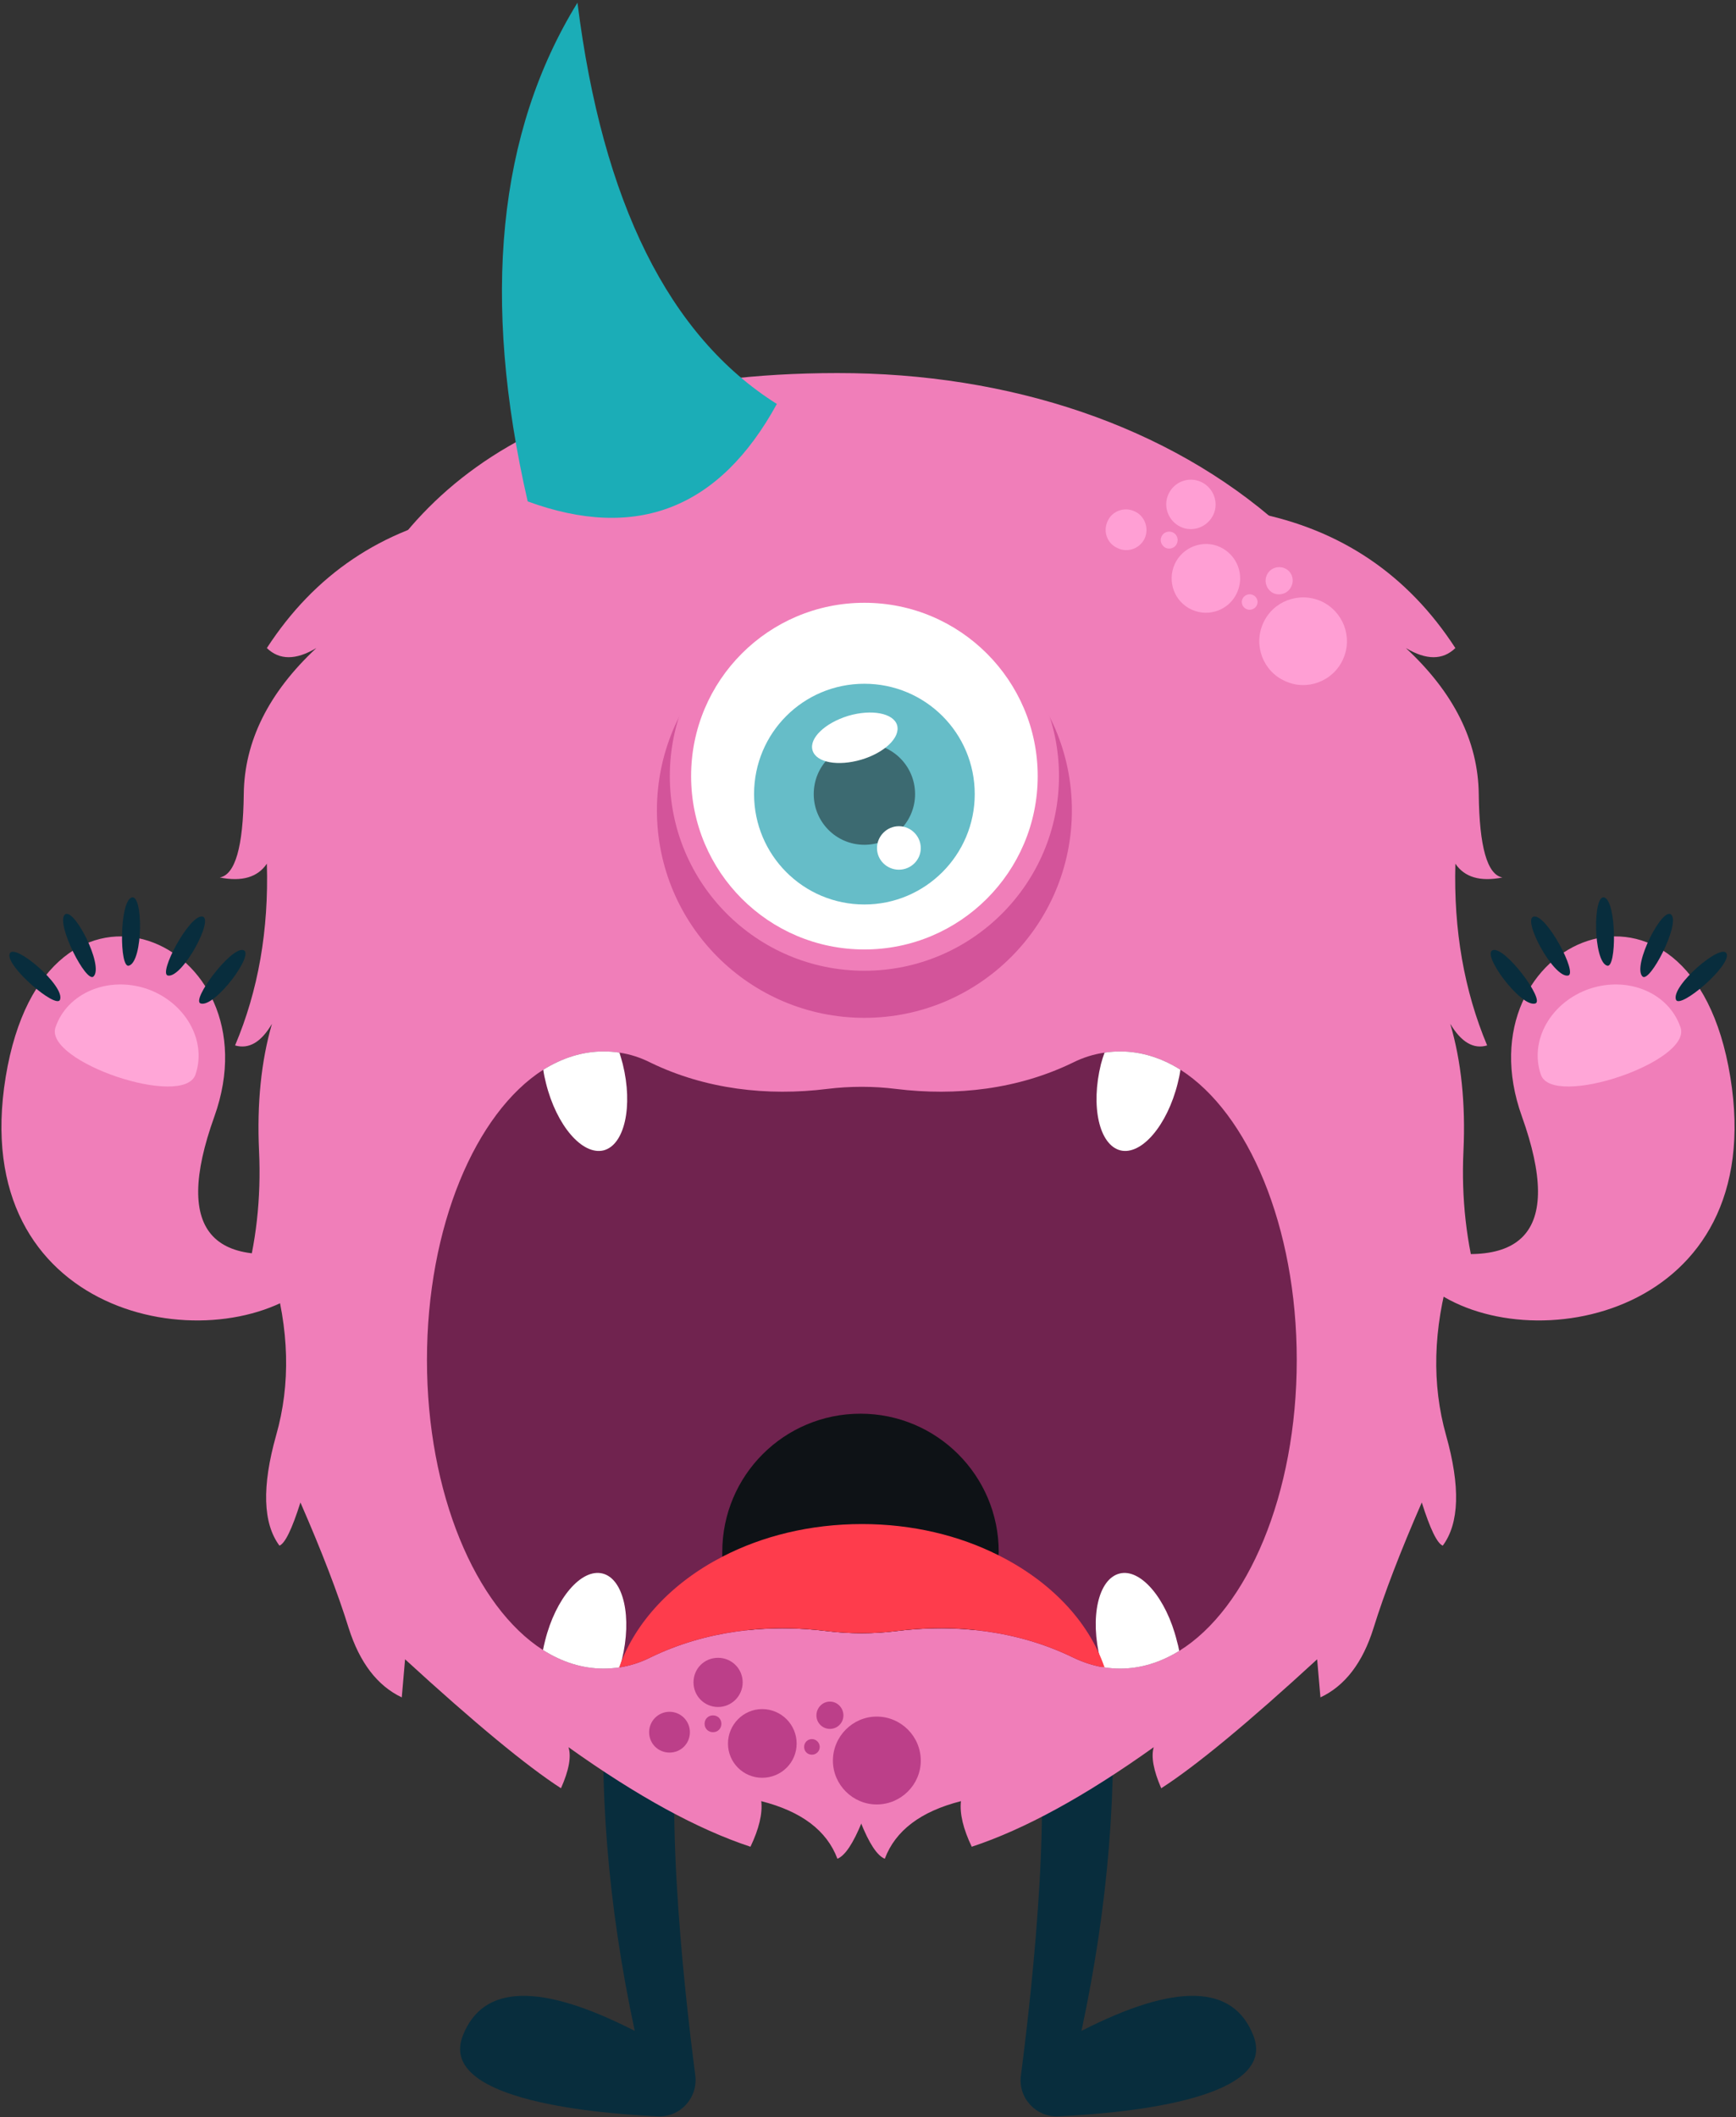 <svg version="1.2" xmlns="http://www.w3.org/2000/svg" viewBox="0 0 579 706" width="579" height="706">
	<rect x="0" y="0" width="579" height="706" fill="#333333" stroke="none"/>
	<title>monsterb1-svg</title>
	<style>
		.s0 { fill: #082d3d } 
		.s1 { fill: #f07eb9 } 
		.s2 { fill: #ffa6d7 } 
		.s3 { fill: #70234f } 
		.s4 { fill: #1badb7 } 
		.s5 { fill: #d3549a } 
		.s6 { fill: #ffffff } 
		.s7 { fill: #66bdc8 } 
		.s8 { fill: #3c6a71 } 
		.s9 { fill: #0e1216 } 
		.s10 { fill: #fe3c4c } 
		.s11 { fill: #bc3f89 } 
		.s12 { fill: #ff9fd4 } 
	</style>
	<g id="Object">
		<g id="&lt;Group&gt;">
			<g id="&lt;Group&gt;">
				<g id="&lt;Group&gt;">
					<g id="&lt;Group&gt;">
						<path id="&lt;Path&gt;" class="s0" d="m353.1 705.7c-7.5 0.4-13.6-6.1-12.6-13.6c3.9-30 11.6-100 3.4-128q-10.6-36.1 22.6-23.1l3.9 15.9q3.8 57.2-9.7 120.3q47.2-24.1 57.3 1.5c8.3 20.7-39.8 25.8-64.9 27z" />
						<path id="&lt;Path&gt;" class="s0" d="m231.9 692.1c0.9 7.5-5.1 14-12.6 13.6c-25.1-1.2-73.2-6.3-64.9-27q10.1-25.6 57.3-1.5q-13.5-63.1-9.7-120.3l3.9-15.9q33.2-13 22.6 23.1c-8.2 28-0.5 98 3.4 128z" />
					</g>
					<path id="&lt;Path&gt;" class="s1" d="m285.1 156.2l2.4 451.3q-4.4 10.8-8.2 12.3q-5.3-14.1-25.4-19.2q0.7 6.2-3.6 15.2q-26.4-8.7-60.7-33.2q1.5 4.7-2.5 13.7q-17.3-11.2-52-43l-1.1 12.7q-12.2-5.8-17.7-23.1q-5.4-17.4-16.1-41.9q-4.2 13.3-7 14.4q-8.3-11.2-1.1-36.8q7.3-25.6-1.4-54.9q-3.7 7.5-9.4 5.4q6.2-21.6 5.1-45.3q-1.1-23.7 4.3-42.4q-5.4 9.2-12.3 7.2q11.6-27.4 10.6-60.6q-4.6 6.8-15.7 4.6q7.7-1.4 8-27.8q0.3-26.4 24.2-48.7q-10.2 6.1-16.5 0q23.9-36.8 67.1-45.2z" />
					<path id="&lt;Path&gt;" class="s1" d="m418.4 170.9q43.1 8.4 67 45.2q-6.3 6.1-16.5 0q24 22.3 24.3 48.7q0.3 26.4 7.9 27.8q-11.1 2.2-15.7-4.6q-0.9 33.2 10.6 60.6q-6.8 2-12.3-7.2q5.5 18.7 4.4 42.4q-1.1 23.7 5.1 45.3q-5.8 2.1-9.5-5.4q-8.6 29.3-1.4 54.9q7.2 25.6-1.1 36.8q-2.8-1.1-7-14.4q-10.7 24.5-16.1 41.9q-5.4 17.3-17.7 23.1l-1.1-12.7q-34.6 31.8-52 43q-3.9-9-2.5-13.7q-34.3 24.5-60.7 33.2q-4.3-9-3.6-15.2q-20.1 5.1-25.4 19.2q-3.8-1.5-8.1-12.3l2.4-451.3z" />
					<path id="&lt;Path&gt;" class="s1" d="m279.3 124.4c115.1-0.1 211.8 70.8 201.7 195c-10.1 124.2 2.4 287.4-201.7 272.9c-204.1-14.4-175.2-160.5-175.2-218.1c0-54.8-45.4-249.7 175.2-249.8z" />
					<g id="&lt;Group&gt;">
						<path id="&lt;Path&gt;" class="s1" d="m122.8 425.9l-20.6 3.4c-32.5 25-113.4 9.8-100.3-70.2c13.1-79.9 90.6-45.5 69.6 13.2q-21.1 58.7 40.2 42.3z" />
						<g id="&lt;Group&gt;">
							<path id="&lt;Path&gt;" class="s0" d="m66.9 334.6c-3.2-1.1 10-18.8 14.2-17.8c4.2 1-9.5 19.4-14.2 17.8z" />
							<path id="&lt;Path&gt;" class="s0" d="m56 325.3c-3.3-0.6 7-20.1 11.4-19.7c4.3 0.4-6.5 20.6-11.4 19.7z" />
							<path id="&lt;Path&gt;" class="s0" d="m43 322c-3.2 1.1-3.2-21 0.8-22.7c4-1.7 4 21.3-0.8 22.7z" />
							<path id="&lt;Path&gt;" class="s0" d="m31.2 325.6c-2.4 2.4-12.4-17.2-9.7-20.5c2.8-3.4 13.3 17 9.7 20.5z" />
							<path id="&lt;Path&gt;" class="s0" d="m20 333.4c-1.3 3.1-18.1-11.2-16.8-15.3c1.2-4.2 18.7 10.7 16.8 15.3z" />
						</g>
						<path id="&lt;Path&gt;" class="s2" d="m18.5 342.6c3.9-11.5 17.5-17.2 30.4-12.9c12.8 4.4 20.2 17.2 16.3 28.6c-3.9 11.5-50.5-4.3-46.7-15.7z" />
					</g>
					<g id="&lt;Group&gt;">
						<path id="&lt;Path&gt;" class="s1" d="m467.3 414.6q61.3 16.4 40.3-42.3c-21.1-58.7 56.5-93.1 69.5-13.2c13.1 80-67.8 95.2-100.2 70.2l-20.6-3.4z" />
						<g id="&lt;Group&gt;">
							<path id="&lt;Path&gt;" class="s0" d="m512.1 334.6c3.2-1.1-9.9-18.8-14.1-17.8c-4.3 1 9.4 19.4 14.1 17.8z" />
							<path id="&lt;Path&gt;" class="s0" d="m523 325.3c3.3-0.6-7-20.1-11.3-19.7c-4.4 0.4 6.4 20.6 11.3 19.7z" />
							<path id="&lt;Path&gt;" class="s0" d="m536 322c3.2 1.1 3.2-21-0.8-22.7c-4-1.7-3.9 21.3 0.8 22.7z" />
							<path id="&lt;Path&gt;" class="s0" d="m547.8 325.6c2.4 2.4 12.5-17.2 9.7-20.5c-2.8-3.4-13.2 17-9.7 20.5z" />
							<path id="&lt;Path&gt;" class="s0" d="m559 333.4c1.4 3.1 18.2-11.2 16.9-15.3c-1.3-4.2-18.8 10.7-16.9 15.3z" />
						</g>
						<path id="&lt;Path&gt;" class="s2" d="m513.9 358.3c-3.9-11.4 3.4-24.2 16.3-28.6c12.9-4.3 26.4 1.4 30.3 12.9c3.9 11.4-42.8 27.2-46.6 15.7z" />
					</g>
					<path id="&lt;Path&gt;" class="s3" d="m432.5 453.5c0 44.8-16.4 82.9-39.2 97c-6.2 3.8-12.8 5.9-19.7 5.9q-2.6 0-5.2-0.4q-0.4 0-0.8-0.1c-3.3-0.6-6.6-1.7-9.7-3.2c-18.3-8.9-38.9-11.3-59.1-8.8q-5.6 0.7-11.4 0.7q-5.8 0-11.5-0.7c-20-2.5-40.6-0.1-58.8 8.7c-3.3 1.7-6.8 2.8-10.4 3.4q-0.1 0-0.2 0q-2.6 0.4-5.2 0.4c-7.1 0-13.9-2.2-20.2-6.2c-22.5-14.4-38.7-52.3-38.7-96.7c0-44.5 16.2-82.4 38.8-96.8c6.3-3.9 13-6.1 20.1-6.1q2.7 0 5.3 0.4q5.4 0.8 10.5 3.4c18.2 8.8 38.8 11.2 58.8 8.7q5.7-0.7 11.5-0.7q5.8 0 11.4 0.7c20.2 2.5 40.8 0.1 59.1-8.8q5-2.5 10.5-3.3q2.6-0.4 5.2-0.4c7.1 0 13.9 2.2 20.1 6.1c22.6 14.4 38.8 52.3 38.8 96.8z" />
					<path id="&lt;Path&gt;" class="s4" d="m176 167.2q-23.3-101.5 16.6-166.3q12.5 99.8 66.5 133.8q-28.7 52.4-83.1 32.5z" />
					<g id="&lt;Group&gt;">
						<path id="&lt;Path&gt;" class="s5" d="m357.5 270.2c0 38.2-31 69.2-69.2 69.2c-38.2 0-69.2-31-69.2-69.2c0-38.2 31-69.2 69.2-69.2c38.2 0 69.2 31 69.2 69.2z" />
						<path id="&lt;Path&gt;" class="s1" d="m353.2 258.8c0 35.8-29.1 64.9-64.9 64.9c-35.9 0-64.9-29.1-64.9-64.9c0-35.8 29-64.9 64.9-64.9c35.8 0 64.9 29.1 64.9 64.9z" />
						<path id="&lt;Path&gt;" class="s6" d="m346.1 258.8c0 31.9-25.9 57.8-57.8 57.8c-32 0-57.8-25.9-57.8-57.8c0-31.9 25.8-57.8 57.8-57.8c31.9 0 57.8 25.9 57.8 57.8z" />
						<path id="&lt;Path&gt;" class="s7" d="m325.1 264.8c0 20.3-16.5 36.8-36.8 36.8c-20.4 0-36.8-16.5-36.8-36.8c0-20.4 16.4-36.8 36.8-36.8c20.3 0 36.8 16.4 36.8 36.8z" />
						<path id="&lt;Path&gt;" class="s8" d="m305.2 264.8c0 9.3-7.6 16.9-16.9 16.9c-9.4 0-16.9-7.6-16.9-16.9c0-9.4 7.5-16.9 16.9-16.9c9.3 0 16.9 7.5 16.9 16.9z" />
						<path id="&lt;Path&gt;" class="s6" d="m299.2 241.8c1.2 4.1-4.2 9.2-11.9 11.5c-7.8 2.3-15.1 1-16.3-3.1c-1.2-4 4.1-9.1 11.9-11.5c7.8-2.3 15.1-0.9 16.3 3.1z" />
						<path id="&lt;Path&gt;" class="s6" d="m307.1 282.8c0 4-3.3 7.2-7.3 7.2c-4 0-7.3-3.2-7.3-7.2c0-4 3.3-7.3 7.3-7.3c4 0 7.3 3.3 7.3 7.3z" />
					</g>
					<g id="&lt;Group&gt;">
						<path id="&lt;Path&gt;" class="s6" d="m393.7 356.7q-0.3 2.2-0.9 4.5c-3.5 14.1-12.1 24.1-19.1 22.4c-7.1-1.8-10-14.7-6.5-28.8q0.5-1.9 1.2-3.8q2.6-0.4 5.2-0.4c7.1 0 13.9 2.2 20.1 6.1z" />
						<path id="&lt;Path&gt;" class="s6" d="m201.3 383.6c-7.1 1.7-15.7-8.3-19.2-22.4q-0.6-2.3-0.9-4.5c6.3-3.9 13-6.1 20.1-6.1q2.7 0 5.3 0.4q0.6 1.9 1.1 3.8c3.5 14.1 0.6 27-6.4 28.8z" />
					</g>
					<path id="&lt;Path&gt;" class="s9" d="m333.1 517.5q0 0.5-0.1 1.1c-0.2 9.2-3.1 17.8-8 24.9c-8.7-0.9-17.5-0.7-26.2 0.4q-5.6 0.7-11.4 0.7q-5.8 0-11.5-0.7c-8.9-1.1-18-1.3-26.9-0.3c-4.8-7-7.8-15.4-8.1-24.5q0-0.8 0-1.6c0-25.5 20.6-46.1 46.1-46.1c25.4 0 46.1 20.6 46.1 46.1z" />
					<g id="&lt;Group&gt;">
						<path id="&lt;Path&gt;" class="s6" d="m207.4 553.5q-0.3 1.2-0.7 2.5q-0.1 0-0.2 0q-2.6 0.4-5.2 0.4c-7.1 0-13.9-2.2-20.2-6.2q0.3-1.5 0.7-3.1c3.5-14.1 12.1-24.2 19.2-22.4c7 1.8 9.9 14.6 6.4 28.8z" />
						<path id="&lt;Path&gt;" class="s6" d="m393.3 550.5c-6.2 3.8-12.8 5.9-19.7 5.9q-2.6 0-5.2-0.4q-0.4 0-0.8-0.1q-0.3-1.2-0.6-2.4c-3.6-14.2-0.7-27 6.4-28.8c7-1.8 15.6 8.3 19.1 22.4q0.5 1.7 0.8 3.4z" />
					</g>
					<path id="&lt;Path&gt;" class="s10" d="m368.4 556c-3.6-0.5-7.1-1.7-10.5-3.3c-10.4-5.1-21.5-8-32.9-9.2c-8.7-0.9-17.5-0.7-26.2 0.4q-5.6 0.7-11.4 0.7q-5.8 0-11.5-0.7c-8.9-1.1-18-1.3-26.9-0.3c-11 1.2-21.8 4.1-31.9 9c-3.4 1.7-7 2.9-10.6 3.4c5.4-15.3 17.8-28.3 34.4-36.9c13.3-6.9 29.3-10.9 46.6-10.9c16.8 0 32.4 3.8 45.5 10.4c17.2 8.6 30 21.8 35.4 37.4z" />
				</g>
				<g id="&lt;Group&gt;">
					<path id="&lt;Path&gt;" class="s11" d="m230.1 577.6c0 3.8-3 6.8-6.8 6.8c-3.8 0-6.8-3-6.8-6.8c0-3.7 3-6.8 6.8-6.8c3.8 0 6.8 3.1 6.8 6.8z" />
					<path id="&lt;Path&gt;" class="s11" d="m247.7 561c0 4.5-3.7 8.2-8.2 8.2c-4.6 0-8.2-3.7-8.2-8.2c0-4.6 3.6-8.2 8.2-8.2c4.5 0 8.2 3.6 8.2 8.2z" />
					<path id="&lt;Path&gt;" class="s11" d="m240.6 574.8c0 1.6-1.2 2.8-2.8 2.8c-1.6 0-2.8-1.2-2.8-2.8c0-1.6 1.2-2.8 2.8-2.8c1.6 0 2.8 1.2 2.8 2.8z" />
					<path id="&lt;Path&gt;" class="s11" d="m265.7 581.4c0 6.3-5.1 11.4-11.5 11.4c-6.3 0-11.4-5.1-11.4-11.4c0-6.3 5.1-11.5 11.4-11.5c6.4 0 11.5 5.2 11.5 11.5z" />
					<path id="&lt;Path&gt;" class="s11" d="m273.4 582.5c0 1.5-1.2 2.6-2.6 2.6c-1.5 0-2.6-1.1-2.6-2.6c0-1.4 1.1-2.6 2.6-2.6c1.4 0 2.6 1.2 2.6 2.6z" />
					<path id="&lt;Path&gt;" class="s11" d="m281.3 572c0 2.5-2 4.5-4.5 4.5c-2.5 0-4.5-2-4.5-4.5c0-2.5 2-4.6 4.5-4.6c2.5 0 4.5 2.1 4.5 4.6z" />
					<path id="&lt;Path&gt;" class="s11" d="m307.1 587.1c0 8-6.6 14.6-14.7 14.6c-8 0-14.6-6.6-14.6-14.6c0-8.1 6.6-14.7 14.6-14.7c8.1 0 14.7 6.6 14.7 14.7z" />
				</g>
				<g id="&lt;Group&gt;">
					<path id="&lt;Path&gt;" class="s12" d="m381.8 179.5c-1.6 3.4-5.6 4.9-9 3.3c-3.5-1.5-5-5.5-3.4-9c1.5-3.4 5.6-4.9 9-3.3c3.4 1.5 4.9 5.6 3.4 9z" />
					<path id="&lt;Path&gt;" class="s12" d="m404.7 171.6c-1.9 4.1-6.8 6-10.9 4.1c-4.1-1.9-6-6.8-4.1-10.9c1.9-4.2 6.8-6 10.9-4.1c4.1 1.9 6 6.8 4.1 10.9z" />
					<path id="&lt;Path&gt;" class="s12" d="m392.5 181.3c-0.6 1.4-2.3 2-3.7 1.4c-1.4-0.7-2.1-2.4-1.4-3.8c0.6-1.4 2.3-2 3.7-1.4c1.4 0.6 2.1 2.3 1.4 3.8z" />
					<path id="&lt;Path&gt;" class="s12" d="m412.6 197.6c-2.6 5.8-9.4 8.3-15.1 5.7c-5.8-2.6-8.3-9.4-5.7-15.2c2.6-5.7 9.4-8.3 15.1-5.7c5.8 2.7 8.3 9.4 5.7 15.2z" />
					<path id="&lt;Path&gt;" class="s12" d="m419.2 201.8c-0.6 1.3-2.2 1.9-3.5 1.3c-1.3-0.6-1.9-2.1-1.3-3.4c0.6-1.3 2.2-1.9 3.5-1.3c1.3 0.6 1.9 2.1 1.3 3.4z" />
					<path id="&lt;Path&gt;" class="s12" d="m430.7 195.5c-1 2.3-3.7 3.3-6 2.3c-2.2-1.1-3.2-3.8-2.2-6c1-2.3 3.7-3.3 6-2.3c2.3 1 3.3 3.7 2.2 6z" />
					<path id="&lt;Path&gt;" class="s12" d="m447.9 219.9c-3.3 7.3-12 10.6-19.3 7.2c-7.4-3.3-10.6-12-7.3-19.3c3.3-7.4 12-10.6 19.4-7.3c7.3 3.4 10.6 12 7.2 19.4z" />
				</g>
			</g>
		</g>
	</g>
</svg>